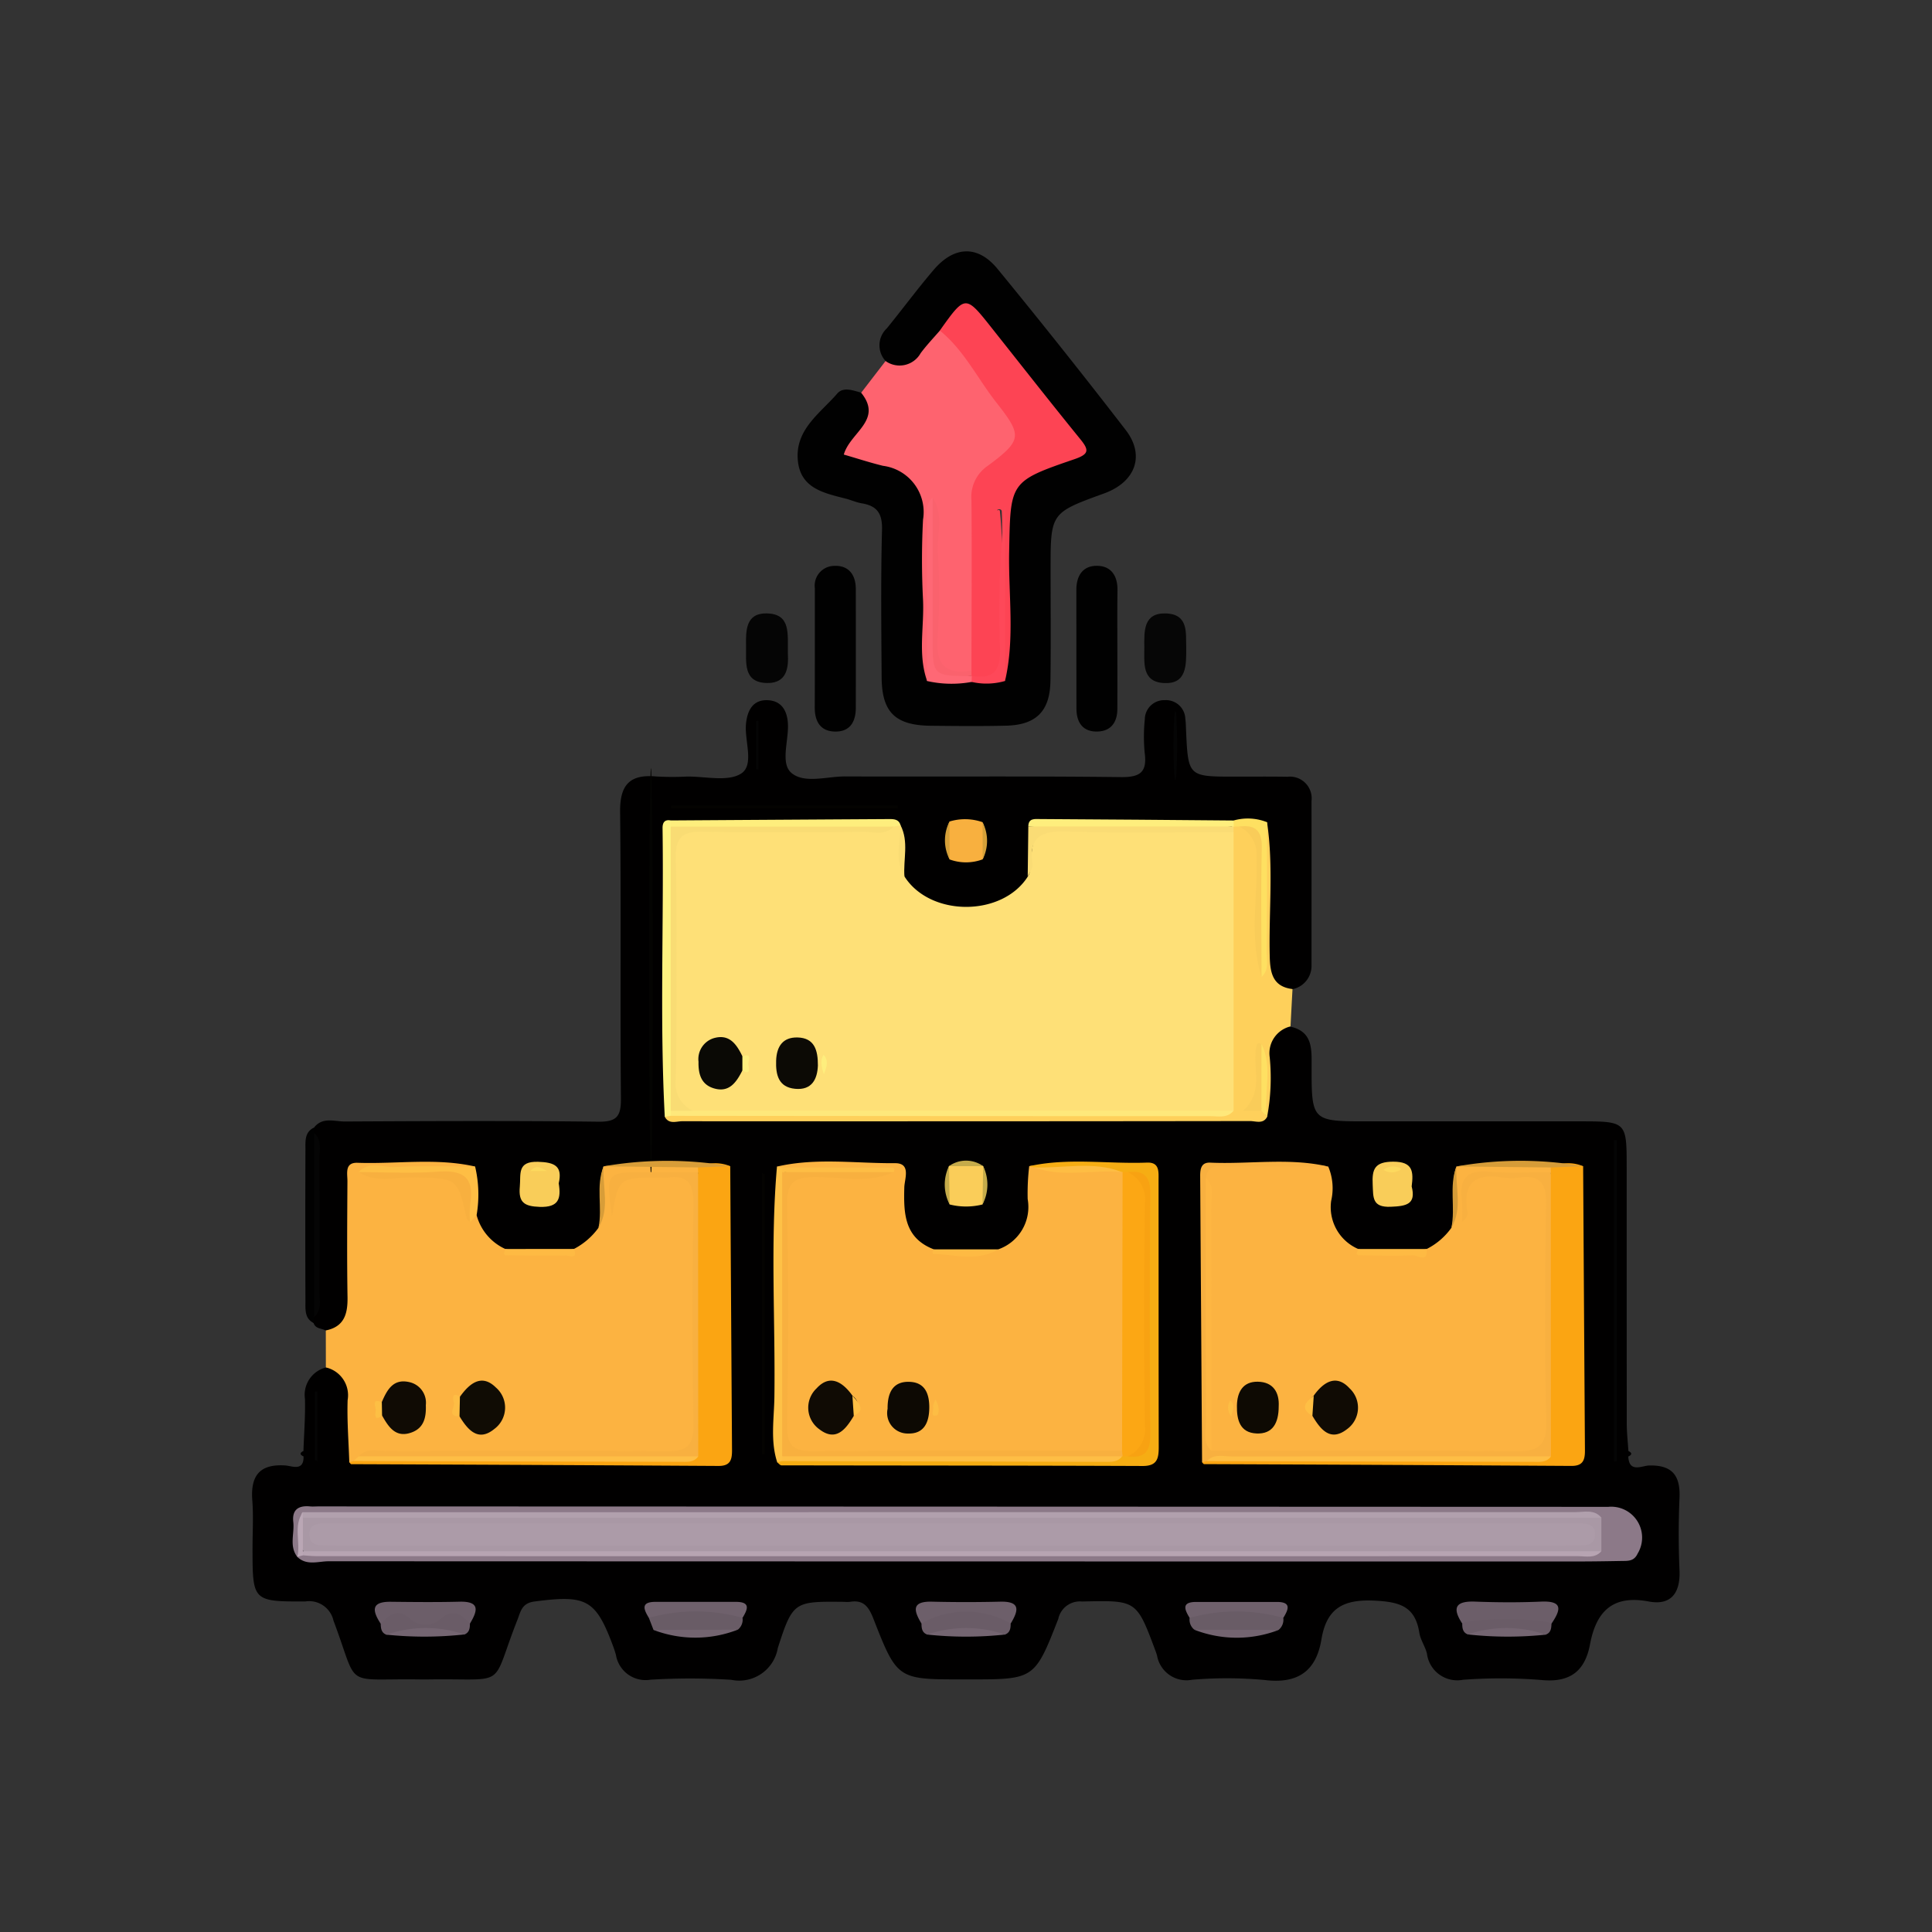 <svg xmlns="http://www.w3.org/2000/svg" width="141" height="141" viewBox="0 0 141 141">
  <rect x="0" y="0" width="141" height="141" fill="#333333" stroke="none"/>
  <g id="Grupo_844225" data-name="Grupo 844225" transform="translate(-240.085 -1286.827)">
    <rect id="Rectángulo_38178" data-name="Rectángulo 38178" width="141" height="141" transform="translate(240.085 1286.827)" fill="none"/>
    <g id="Grupo_844229" data-name="Grupo 844229" transform="translate(-315.47 1722.084)">
      <path id="Trazado_580325" data-name="Trazado 580325" d="M578.474-305.261c.62-.8,1.5-.438,2.259-.443,6.159-.033,12.319-.061,18.478.014,1.36.017,1.672-.392,1.66-1.7-.064-6.972.018-13.945-.06-20.917-.022-1.957.7-2.755,2.626-2.579a20.73,20.73,0,0,0,2.232.008c1.351-.022,2.994.4,3.969-.215.991-.63.239-2.381.361-3.633.1-1.019.532-1.77,1.581-1.726,1.022.043,1.454.781,1.482,1.821.031,1.2-.552,2.811.255,3.489.953.8,2.587.248,3.923.254,6.7.027,13.4-.033,20.1.049,1.433.018,1.946-.355,1.755-1.783a12.36,12.36,0,0,1,.01-2.433,1.412,1.412,0,0,1,1.456-1.4,1.412,1.412,0,0,1,1.5,1.35c.037.267.04.539.052.809.154,3.422.154,3.422,3.545,3.423,1.286,0,2.573-.012,3.858.009a1.586,1.586,0,0,1,1.755,1.77c.006,3.994,0,7.988,0,11.982a1.736,1.736,0,0,1-1.4,1.754c-1.761.469-1.935-.778-1.988-1.957-.109-2.422-.017-4.849-.047-7.274a3.457,3.457,0,0,0-.322-2.149c-.688-.517-1.487-.257-2.239-.319-3.9,0-7.8-.007-11.7.007a3.367,3.367,0,0,0-2.143.327c-.659,1.01-.151,2.191-.472,3.25a3.377,3.377,0,0,1-3.475,2.512,15.591,15.591,0,0,1-3.814-.125,3.125,3.125,0,0,1-2.452-2.146c-.4-1.108.09-2.341-.473-3.43a1.54,1.54,0,0,0-.548-.32c-5.079-.127-10.152-.134-15.215.018a.926.926,0,0,0-.356.886c.065,6.21.037,12.421.015,18.631a1.323,1.323,0,0,0,.285.94,2.851,2.851,0,0,0,1.583.251q19.853,0,39.707,0a3.715,3.715,0,0,0,.8-.087,1.6,1.6,0,0,0,.555-.374c.56-1.286.148-2.644.3-3.958.13-1.121.306-2.188,1.857-1.954,1.611.363,1.553,1.594,1.55,2.861-.01,4.053.008,4.053,4.111,4.053h15.441c3.429,0,3.44.01,3.441,3.349q0,9.347.006,18.694c0,.672.078,1.344.12,2.016q.417.206-.008.4c.053,1.221,1.008.67,1.515.657,1.7-.045,2.293.743,2.223,2.363-.076,1.759-.077,3.527,0,5.286.072,1.641-.608,2.584-2.244,2.276-2.645-.5-3.837.731-4.288,3.127-.372,1.982-1.483,2.814-3.58,2.6a36.947,36.947,0,0,0-5.688-.014,2.228,2.228,0,0,1-2.632-1.908c-.125-.521-.473-1-.556-1.52-.3-1.909-1.4-2.254-3.239-2.346-2.309-.116-3.527.547-3.906,2.828-.388,2.333-1.739,3.26-4.154,2.962a30.059,30.059,0,0,0-5.281-.018,2.181,2.181,0,0,1-2.558-1.745c-.035-.131-.079-.259-.127-.386-1.383-3.71-1.382-3.667-5.366-3.579a1.609,1.609,0,0,0-1.719,1.27c-1.728,4.428-1.76,4.415-6.542,4.415h-.407c-4.774,0-4.805.013-6.539-4.418-.348-.889-.722-1.41-1.723-1.242a2.329,2.329,0,0,1-.406,0c-3.641-.033-3.748-.068-4.853,3.373a2.857,2.857,0,0,1-3.4,2.316,47.045,47.045,0,0,0-5.893-.007,2.193,2.193,0,0,1-2.518-1.8c-.055-.2-.114-.391-.184-.581-1.29-3.49-1.95-3.824-5.758-3.327-.944.123-1.012.736-1.249,1.336-2.007,5.09-.6,4.271-6.4,4.351q-.407.005-.813,0c-5.6-.077-4.318.737-6.212-4.291a1.821,1.821,0,0,0-2.051-1.4c-3.857.019-3.857-.032-3.857-3.908,0-1.152.072-2.311-.016-3.456-.139-1.8.523-2.692,2.428-2.558.459.032,1.339.451,1.311-.663q-.427-.189-.008-.395c.043-1.268.144-2.536.111-3.8a2.063,2.063,0,0,1,1.514-2.292c1.718-.221,1.97.976,2.15,2.232.2,1.377-.248,2.81.375,4.144a2.983,2.983,0,0,0,1.964.341q10.866.015,21.731,0c2.557-.005,2.771-.2,2.744-2.805-.061-5.887.2-11.777-.148-17.652-.275-.684-.844-.78-1.488-.763-2.081.055-4.166-.118-6.241.1a1.723,1.723,0,0,0-.449.359c-.479,1.271.009,2.632-.37,3.913a3.32,3.32,0,0,1-2.219,1.973,16.885,16.885,0,0,1-4.855.014,3.849,3.849,0,0,1-2.648-2.921c-.367-1.014.131-2.17-.525-3.134-2.195-.613-4.424-.206-6.633-.258-1.008-.024-1.148.706-1.164,1.529-.05,2.567.081,5.136-.072,7.7-.079,1.318-.356,2.61-2.156,2.527-.3-.169-.732-.114-.876-.534a.829.829,0,0,1-.1-.685c-.085-4.3-.107-8.6.009-12.9A.949.949,0,0,1,578.474-305.261Z" transform="translate(0 -47.704)" fill="#010000"/>
      <path id="Trazado_580326" data-name="Trazado 580326" d="M587.155-241.379c1.335-.272,1.6-1.19,1.585-2.406-.047-2.831-.023-5.663-.007-8.494,0-.56-.214-1.371.742-1.336,2.858.1,5.736-.374,8.576.273-2.2.932-4.523.105-6.737.451,1.286-.1,2.546-.038,3.8-.038,2.493,0,2.493.011,2.58,2.582.039.277.146.5.463.539a3.79,3.79,0,0,0,2.1,2.484,10.326,10.326,0,0,0,5,0,5.118,5.118,0,0,0,1.793-1.54c.521-1.464-.129-3.027.375-4.492l0,0a39.1,39.1,0,0,1,6.834-.121.432.432,0,0,1,.019.652c-1.48.2-2.969.032-4.453.089a6.673,6.673,0,0,0-1.213.053c-.516.115-.534.532-.561.941.093-.018.008-.064.013-.1a.907.907,0,0,1,.3-.716,18.634,18.634,0,0,1,5.6.041,1.838,1.838,0,0,1,.538,1.479c.055,5.617.037,11.233.012,16.85-.008,1.875-1.2,2.173-2.719,2.172q-9.439-.005-18.879,0c-.812,0-1.624-.011-2.433.027a4.879,4.879,0,0,0-.979.208,1.062,1.062,0,0,1-.635.023c-.048-1.514-.172-3.03-.121-4.54a2.08,2.08,0,0,0-1.589-2.382Q587.158-240.029,587.155-241.379Z" transform="translate(-7.822 -96.78)" fill="#fcb341"/>
      <path id="Trazado_580327" data-name="Trazado 580327" d="M678.163-408.912a1.691,1.691,0,0,1,.09-2.379c1.155-1.416,2.239-2.892,3.427-4.279,1.495-1.745,3.221-1.812,4.655-.063q4.765,5.81,9.356,11.761c1.433,1.862.7,3.8-1.574,4.624-3.911,1.422-3.91,1.422-3.911,5.558,0,2.709.029,5.419-.011,8.128-.033,2.208-1.039,3.214-3.239,3.266-1.828.043-3.657.024-5.486.006-2.593-.026-3.577-.978-3.594-3.529-.024-3.59-.067-7.181.027-10.768.031-1.188-.351-1.747-1.467-1.934-.4-.066-.774-.24-1.166-.341-1.591-.412-3.322-.738-3.511-2.8-.207-2.253,1.634-3.433,2.882-4.878.428-.5,1.147-.227,1.739-.059,1.474.642,1.095,1.7.5,2.668-.71,1.156-.319,1.608.841,2.032,3.189,1.163,3.608,1.831,3.62,5.21.009,2.766-.015,5.532.013,8.3.007.718-.215,1.5.375,2.118a7.587,7.587,0,0,0,2.621.2,6.79,6.79,0,0,0,1.986-.133c.661-.6.4-1.393.405-2.1.033-2.834,0-5.668.016-8.5.015-3.246.538-3.981,3.547-5.061,1.676-.6,1.734-.774.643-2.2q-2.649-3.453-5.385-6.838c-1.469-1.821-1.509-1.822-3.09.051a11.6,11.6,0,0,1-1.715,1.969C679.923-408.161,679.018-407.871,678.163-408.912Z" transform="translate(-57.978)" fill="#010101"/>
      <path id="Trazado_580328" data-name="Trazado 580328" d="M683.069-400.5a1.761,1.761,0,0,0,2.56-.574c.428-.576.928-1.1,1.4-1.646.975-.094,1.446.624,1.951,1.246,1.154,1.422,2.122,2.983,3.23,4.44,1.042,1.37.994,2.718-.358,3.749-1.658,1.264-2.006,2.876-1.934,4.823.1,2.776.049,5.559.013,8.338-.011.861.111,1.792-.694,2.441-2.544.313-2.749.184-2.714-2.26a81.8,81.8,0,0,1,.157-9c-.39,3.227-.059,6.458-.177,9.681-.026.721.195,1.5-.4,2.116-.691-1.942-.206-3.948-.3-5.922a56.8,56.8,0,0,1,0-5.857,3.4,3.4,0,0,0-2.92-3.928c-.96-.234-1.9-.543-2.862-.821.462-1.627,2.88-2.512,1.267-4.512Q682.179-399.346,683.069-400.5Z" transform="translate(-62.884 -8.408)" fill="#fe636f"/>
      <path id="Trazado_580329" data-name="Trazado 580329" d="M691.9-293.088c-.293.579-.834.329-1.259.33q-20.723.028-41.446.013c-.427,0-.965.245-1.266-.324a2.1,2.1,0,0,1,.648-.443,10.378,10.378,0,0,1,2.828-.165q17.166-.012,34.332-.013c.923,0,1.923.237,2.666-.6a5.086,5.086,0,0,0,.372-2.775c.074-5.406-.12-10.812.1-16.217a2.742,2.742,0,0,1,.228-.7c.072-.095.148-.19.219-.283a.682.682,0,0,1,.644-.072c1.193.095,1.517.823,1.518,1.923,0,2.275-.1,4.551.054,6.8-.144-2.5-.027-4.984-.059-7.464a1.752,1.752,0,0,1,.4-1.5c.49,3.279.115,6.577.2,9.865.033,1.207.261,2.151,1.66,2.321q-.075,1.363-.145,2.725a2.012,2.012,0,0,0-1.52,2.245,15.442,15.442,0,0,1-.183,4.334c-.7-1.187-.346-2.484-.39-3.712a22.9,22.9,0,0,0-.018,3.138C691.657-293.484,691.732-293.254,691.9-293.088Z" transform="translate(-43.855 -60.682)" fill="#fed05b"/>
      <path id="Trazado_580330" data-name="Trazado 580330" d="M674.824-354.455q0-2.221,0-4.443a1.445,1.445,0,0,1,1.421-1.633c1.044-.04,1.567.642,1.568,1.684q.007,4.343,0,8.685c0,1.02-.433,1.745-1.518,1.725s-1.482-.764-1.479-1.776C674.826-351.628,674.822-353.041,674.824-354.455Z" transform="translate(-59.801 -33.429)" fill="#010101"/>
      <path id="Trazado_580331" data-name="Trazado 580331" d="M724.7-354.518c0,1.481.008,2.962,0,4.443-.008.934-.449,1.589-1.415,1.63-1.085.046-1.568-.633-1.572-1.664-.009-2.895,0-5.789-.006-8.684,0-1.041.483-1.761,1.516-1.748s1.5.745,1.486,1.781C724.686-357.345,724.7-355.931,724.7-354.518Z" transform="translate(-87.598 -33.424)" fill="#010101"/>
      <path id="Trazado_580332" data-name="Trazado 580332" d="M736.955-349.541c.006,1.34.036,2.7-1.612,2.621s-1.438-1.473-1.448-2.623c-.01-1.187-.064-2.525,1.6-2.458S736.911-350.514,736.955-349.541Z" transform="translate(-94.827 -38.486)" fill="#060606"/>
      <path id="Trazado_580333" data-name="Trazado 580333" d="M665.542-349.039c.046.9-.023,2.134-1.5,2.117-1.8-.021-1.531-1.529-1.553-2.72-.02-1.115-.016-2.387,1.5-2.361C665.8-351.972,665.51-350.481,665.542-349.039Z" transform="translate(-52.486 -38.487)" fill="#050505"/>
      <path id="Trazado_580334" data-name="Trazado 580334" d="M584.115-245.99l-.017.442c-.679-.341-.609-.991-.611-1.578q-.021-5.564,0-11.128c0-.585-.063-1.238.627-1.566q0,.2.007.4A95.032,95.032,0,0,1,584.115-245.99Z" transform="translate(-5.641 -93.145)" fill="#010101"/>
      <path id="Trazado_580335" data-name="Trazado 580335" d="M690.035-313.6v20.34a1.877,1.877,0,0,1-1.177.195c-12.714-.013-25.428.033-38.141-.021-1.316-.146-1.788-.866-1.777-2.193.046-5.556.057-11.113,0-16.669-.018-1.644.686-2.084,2.2-2.079,4.606.014,9.213.11,13.818-.048a1.188,1.188,0,0,1,.777-.019l0-.014c.315,1.236-.164,2.533.288,3.758,1.878,2.949,7.123,2.948,8.995,0a1.224,1.224,0,0,0,.157-.37c.262-3.285.26-3.285,3.651-3.286,3.029,0,6.057-.008,9.085.006A3.038,3.038,0,0,1,690.035-313.6Z" transform="translate(-44.453 -60.933)" fill="#fee077"/>
      <path id="Trazado_580336" data-name="Trazado 580336" d="M760.789-247.154a4.923,4.923,0,0,0,1.8-1.544c.5-1.463-.146-3.02.371-4.481v0a35.585,35.585,0,0,1,6.851-.114.432.432,0,0,1-.052.659,30.561,30.561,0,0,1-4.457.041c-1.369-.06-2.068.309-1.751,1.463-.142-.88.159-1.508,1.606-1.454,5.206.192,4.883-.973,4.9,4.862.01,4.4.037,8.8-.015,13.194-.026,2.189-.464,2.649-2.63,2.664-6.833.046-13.666.028-20.5.008a2.807,2.807,0,0,1-1.929-.469,4.564,4.564,0,0,1-.308-2.557c-.112-5.84.188-11.685-.161-17.523-.1-.708.255-.987.914-.961,2.725.108,5.461-.244,8.179.2a4.071,4.071,0,0,1,.21,2.5,3.321,3.321,0,0,0,1.978,3.513A8.756,8.756,0,0,0,760.789-247.154Z" transform="translate(-101.112 -96.95)" fill="#fcb341"/>
      <path id="Trazado_580337" data-name="Trazado 580337" d="M668.034-253.363c2.854-.663,5.748-.228,8.62-.249,1.189-.009.693,1.147.676,1.762-.052,1.91-.005,3.7,2.161,4.528a8.493,8.493,0,0,0,4.69,0,3.274,3.274,0,0,0,2.152-3.67,16.831,16.831,0,0,1,.112-2.4,1.794,1.794,0,0,1,.669,0c2.039.174,4.1-.268,6.131.278a1.616,1.616,0,0,1,.416.622c.515,3.437.151,6.893.231,10.339.056,2.368.03,4.74,0,7.109a3.9,3.9,0,0,1-.567,2.526,3.5,3.5,0,0,1-2.334.468q-9.833.021-19.666,0c-2.679-.009-2.9-.249-2.907-2.88q-.013-7.806,0-15.613c.008-2.251.166-2.39,2.439-2.415,1.148-.012,2.3-.019,3.422,0-1.936-.057-3.85.066-5.764-.067A1.441,1.441,0,0,1,668.034-253.363Z" transform="translate(-55.777 -96.754)" fill="#fcb341"/>
      <path id="Trazado_580338" data-name="Trazado 580338" d="M581.543-188.242c-.6-.791-.189-1.7-.287-2.546-.1-.9.388-1.211,1.224-1.131.2.02.407,0,.61,0q47.066.014,94.132.032a2.254,2.254,0,0,1,2.14,3.423c-.268.574-.727.517-1.187.526-1.152.022-2.3.038-3.456.038q-45.439,0-90.879-.016c-.762,0-1.616.345-2.3-.329a2.711,2.711,0,0,1,.68-.425,13.06,13.06,0,0,1,3.233-.159q43.55-.01,87.1-.011a10.985,10.985,0,0,0,3.02-.158c.744-.6.768-1.189-.016-1.78a5.944,5.944,0,0,0-1.824-.141q-44.8,0-89.6,0a8.971,8.971,0,0,0-1.209.057C581.567-190.469,582.471-188.866,581.543-188.242Z" transform="translate(-4.297 -133.398)" fill="#8c7988"/>
      <path id="Trazado_580339" data-name="Trazado 580339" d="M769.711-252.779a2.328,2.328,0,0,0-.016-.34,2.828,2.828,0,0,1,2.371-.09q.062,10.363.131,20.726c.006.713-.136,1.153-.988,1.148q-13.4-.08-26.806-.131c-.049,0-.1-.088-.147-.135a1.2,1.2,0,0,1,.657-.38c7.4-.119,14.794-.01,22.191-.064.774-.006,1.632.266,2.292-.425.331-6.04.052-12.084.155-18.125A5.025,5.025,0,0,1,769.711-252.779Z" transform="translate(-100.971 -96.937)" fill="#fba512"/>
      <path id="Trazado_580340" data-name="Trazado 580340" d="M616.822-252.778a2.27,2.27,0,0,0-.017-.341,2.824,2.824,0,0,1,2.363-.09q.061,10.363.13,20.726c.005.713-.132,1.154-.986,1.15q-13.4-.079-26.8-.129c-.048,0-.095-.091-.142-.139q.155-.05.312-.089a5.592,5.592,0,0,1,2.59-.34c6.632,0,13.265.009,19.9-.013.782,0,1.639.254,2.324-.395.372-3.352.07-6.715.169-10.07C616.758-245.931,616.452-249.36,616.822-252.778Z" transform="translate(-10.319 -96.937)" fill="#fba512"/>
      <path id="Trazado_580341" data-name="Trazado 580341" d="M744.392-231.842c-.113.026-.226.053-.338.082q-.067-10.453-.137-20.907c0-.521.085-.991.731-.962,2.87.13,5.761-.379,8.613.285-2.4,0-4.8-.015-7.194.015-.669.009-1.554-.31-1.741.8.431,3.686.067,7.387.2,11.078.1,2.949-.25,5.908.2,8.848,7.374,0,14.749-.049,22.121.037,1.711.02,2.376-.337,2.329-2.215-.131-5.274-.1-10.554-.014-15.83.024-1.522-.448-2.141-1.962-1.932a4.093,4.093,0,0,1-1.215,0c-2.037-.339-2.927.438-2.562,2.529a.72.72,0,0,1-.394.688,12.185,12.185,0,0,0-.01-1.575c-.209-1.582.386-2.213,2.027-2.067,1.476.132,2.974.027,4.462.027q0,10.376.007,20.752a4.484,4.484,0,0,1-2.2.184c-6.975.016-13.949.005-20.923.016A4.927,4.927,0,0,0,744.392-231.842Z" transform="translate(-100.771 -96.777)" fill="#f8b040"/>
      <path id="Trazado_580342" data-name="Trazado 580342" d="M686.8-253.3q-.166-.032-.328-.077c2.852-.631,5.738-.152,8.606-.262.926-.035.836.691.837,1.289.005,6.487,0,12.973.013,19.46,0,.852-.11,1.4-1.185,1.393-8.783-.035-17.565-.029-26.348-.046-.105,0-.21-.147-.314-.225a1.405,1.405,0,0,1,.644-.4c8.008-.1,16.018.047,24.024-.077l.35-.1a6.593,6.593,0,0,0,.631-.321c.935-.492.988-1.353.986-2.269q-.012-7.626,0-15.252a2.383,2.383,0,0,0-.916-2.327,6.525,6.525,0,0,1-.513-.445l-.039.009C691.126-253.494,688.936-252.861,686.8-253.3Z" transform="translate(-55.807 -96.77)" fill="#f6ad13"/>
      <path id="Trazado_580343" data-name="Trazado 580343" d="M818.3-257.569v23.451h-.2v-23.459Z" transform="translate(-144.753 -94.474)" fill="#050505"/>
      <path id="Trazado_580344" data-name="Trazado 580344" d="M790.3-173.247c-.774-1.181-.454-1.654.949-1.6,1.6.06,3.2.069,4.8,0,1.68-.075,1.411.654.76,1.617A21.214,21.214,0,0,1,790.3-173.247Z" transform="translate(-128.03 -143.522)" fill="#6c5e69"/>
      <path id="Trazado_580345" data-name="Trazado 580345" d="M668-231.338c-.12.029-.24.061-.359.1-.515-1.576-.228-3.2-.207-4.792.073-5.6-.3-11.2.187-16.791.126.018.251.039.376.061a1.048,1.048,0,0,1,.244.71q-.1,10,0,20A1.055,1.055,0,0,1,668-231.338Z" transform="translate(-55.362 -97.293)" fill="#fec146"/>
      <path id="Trazado_580346" data-name="Trazado 580346" d="M648.074-293.353l-.424.07c-.372-7.018-.064-14.041-.162-21.06-.005-.386.132-.655.593-.569a1.328,1.328,0,0,1,.259.718c-.114,6.709-.079,13.418-.016,20.127A1.1,1.1,0,0,1,648.074-293.353Z" transform="translate(-43.579 -60.47)" fill="#fef280"/>
      <path id="Trazado_580347" data-name="Trazado 580347" d="M596.369-173.219c-.606-.929-.738-1.62.742-1.6,1.671.019,3.345.036,5.015-.006,1.536-.038,1.305.686.756,1.6A21.176,21.176,0,0,1,596.369-173.219Z" transform="translate(-13.031 -143.538)" fill="#6c5e69"/>
      <ellipse id="Elipse_7264" data-name="Elipse 7264" cx="0.135" cy="14.861" rx="0.135" ry="14.861" transform="translate(602.93 -379.204)" fill="#040402"/>
      <path id="Trazado_580348" data-name="Trazado 580348" d="M665.539-251.589v20.448l-.2,0v-20.533Z" transform="translate(-54.178 -97.976)" fill="#040301"/>
      <path id="Trazado_580349" data-name="Trazado 580349" d="M624.753-252.116c.183,1.112.006,1.766-1.389,1.718-1.13-.039-1.557-.324-1.45-1.476.085-.918-.216-1.862,1.337-1.815C624.47-253.651,625.044-253.369,624.753-252.116Z" transform="translate(-28.422 -96.779)" fill="#f9cd59"/>
      <path id="Trazado_580350" data-name="Trazado 580350" d="M777.675-251.9c.338,1.318-.4,1.44-1.534,1.486-1.364.055-1.266-.688-1.312-1.618-.056-1.132.145-1.667,1.491-1.674C777.776-253.711,777.812-252.977,777.675-251.9Z" transform="translate(-119.094 -96.771)" fill="#f9cd59"/>
      <path id="Trazado_580351" data-name="Trazado 580351" d="M651.909-173.234a.938.938,0,0,1-.34.862,26.157,26.157,0,0,1-6.157.021l-.34-.88c.107-.254.26-.59.5-.593C647.7-173.849,649.928-174.8,651.909-173.234Z" transform="translate(-42.162 -143.951)" fill="#695c66"/>
      <path id="Trazado_580352" data-name="Trazado 580352" d="M748.854-173.231a.969.969,0,0,1-.341.876,25.912,25.912,0,0,1-6.156-.017.942.942,0,0,1-.34-.864c.1-.256.257-.591.5-.593C744.648-173.843,746.875-174.8,748.854-173.231Z" transform="translate(-99.641 -143.951)" fill="#695c66"/>
      <path id="Trazado_580353" data-name="Trazado 580353" d="M694.365-171.928c-.379-.142-.411-.463-.415-.8.153-.436.219-1,.763-1.081a17.509,17.509,0,0,1,4.983,0c.544.078.611.646.763,1.082,0,.336-.036.657-.415.8A16.868,16.868,0,0,0,694.365-171.928Z" transform="translate(-71.144 -144.037)" fill="#6a5c67"/>
      <path id="Trazado_580354" data-name="Trazado 580354" d="M728.016-313.746c-4.048,0-8.1.095-12.142-.043-1.873-.064-2.825.357-2.524,2.4.04.274-.23.595-.357.894l.045-3.66a114.914,114.914,0,0,1,14.981,0Z" transform="translate(-82.435 -60.783)" fill="#fadc75"/>
      <path id="Trazado_580355" data-name="Trazado 580355" d="M698.615-314.939a3.886,3.886,0,0,1,2.412.048,3.735,3.735,0,0,1,.008,2.713,3.465,3.465,0,0,1-2.413.007A3.974,3.974,0,0,1,698.615-314.939Z" transform="translate(-73.764 -60.363)" fill="#f8b03f"/>
      <path id="Trazado_580356" data-name="Trazado 580356" d="M665.6-317.346H649.063v-.2h16.542Z" transform="translate(-44.529 -58.915)" fill="#040301"/>
      <path id="Trazado_580357" data-name="Trazado 580357" d="M701.026-250.4a4.906,4.906,0,0,1-2.394,0,4.362,4.362,0,0,1-.051-2.8l0,0a3.968,3.968,0,0,1,2.5,0l0,0A4.363,4.363,0,0,1,701.026-250.4Z" transform="translate(-73.768 -96.953)" fill="#facd59"/>
      <path id="Trazado_580358" data-name="Trazado 580358" d="M699.856-173.222a6.5,6.5,0,0,0-6.509,0c-.541-.9-.782-1.634.753-1.6q2.5.06,5,0C700.638-174.856,700.4-174.128,699.856-173.222Z" transform="translate(-70.54 -143.543)" fill="#6d5f6a"/>
      <path id="Trazado_580359" data-name="Trazado 580359" d="M648.989-314.59v-.447q8-.052,15.994-.1c.348,0,.674.047.78.46l-.508.089c-4.758.44-9.527.086-14.29.184A3.5,3.5,0,0,1,648.989-314.59Z" transform="translate(-44.484 -60.344)" fill="#feee7d"/>
      <path id="Trazado_580360" data-name="Trazado 580360" d="M748.406-173.618a12.7,12.7,0,0,0-6.838,0c-.365-.6-.62-1.163.479-1.163q2.941,0,5.883,0C749.029-174.782,748.771-174.221,748.406-173.618Z" transform="translate(-99.192 -143.564)" fill="#6f616c"/>
      <path id="Trazado_580361" data-name="Trazado 580361" d="M651.451-173.621a12.7,12.7,0,0,0-6.838,0c-.366-.6-.622-1.165.477-1.166q2.941,0,5.883,0C652.075-174.784,651.811-174.222,651.451-173.621Z" transform="translate(-41.704 -143.564)" fill="#6f616c"/>
      <path id="Trazado_580362" data-name="Trazado 580362" d="M728.084-314.6l-14.981,0c0-.621.48-.546.854-.543q7.065.042,14.13.106.2.145.136.294t-.131.15Z" transform="translate(-82.5 -60.339)" fill="#feee7d"/>
      <path id="Trazado_580363" data-name="Trazado 580363" d="M596.993-172c.633-.639,1.221-1.187,2.164-.352a1.626,1.626,0,0,0,2.189.014c.935-.815,1.529-.353,2.16.326,0,.335-.037.651-.408.8a16.829,16.829,0,0,0-5.68.016C597.031-171.341,597.006-171.669,596.993-172Z" transform="translate(-13.655 -144.753)" fill="#6a5c67"/>
      <path id="Trazado_580364" data-name="Trazado 580364" d="M790.9-171.372c.558-.436,5.952-.425,6.513.013-.013.335-.04.663-.426.8a16.871,16.871,0,0,0-5.68-.017C790.937-170.721,790.9-171.038,790.9-171.372Z" transform="translate(-128.629 -145.397)" fill="#6a5c67"/>
      <path id="Trazado_580365" data-name="Trazado 580365" d="M585.045-245.412q0-6.717.006-13.433c.593.534.386,1.246.39,1.892q.027,4.826,0,9.653C585.437-246.654,585.647-245.941,585.045-245.412Z" transform="translate(-6.571 -93.723)" fill="#050505"/>
      <path id="Trazado_580366" data-name="Trazado 580366" d="M749.918-314.636l-.006-.444a3.784,3.784,0,0,1,2.437.125c-.006,3.136,0,6.273-.027,9.41-.005.643.21,1.351-.375,1.888a61.351,61.351,0,0,1-.162-9.1c0-1.176-.349-1.741-1.466-1.881h-.4Z" transform="translate(-104.325 -60.297)" fill="#fee061"/>
      <path id="Trazado_580367" data-name="Trazado 580367" d="M601.649-249.416l-.48.534c-.567-1.044.425-2.587-.543-3.23-1.025-.682-2.5-.142-3.774-.236s-2.563.224-3.817-.194c.779-.84,1.775-.325,2.656-.369,1.945-.1,3.9-.036,5.846-.039A8.884,8.884,0,0,1,601.649-249.416Z" transform="translate(-11.308 -97.172)" fill="#febe44"/>
      <path id="Trazado_580368" data-name="Trazado 580368" d="M799.1-253.471l-2.37.089-6.877-.072A26.605,26.605,0,0,1,799.1-253.471Z" transform="translate(-128.01 -96.673)" fill="#d69c38"/>
      <path id="Trazado_580369" data-name="Trazado 580369" d="M646.2-253.467l-2.363.089-6.883-.08A27.192,27.192,0,0,1,646.2-253.467Z" transform="translate(-37.348 -96.679)" fill="#d89d38"/>
      <path id="Trazado_580370" data-name="Trazado 580370" d="M645.906-169.786l6.157-.021A8.548,8.548,0,0,1,645.906-169.786Z" transform="translate(-42.657 -146.516)" fill="#736470"/>
      <path id="Trazado_580371" data-name="Trazado 580371" d="M742.859-169.8l6.156.017A8.524,8.524,0,0,1,742.859-169.8Z" transform="translate(-100.143 -146.517)" fill="#736470"/>
      <path id="Trazado_580372" data-name="Trazado 580372" d="M585.179-207.523v-4.991l.2-.007v5.08Z" transform="translate(-6.65 -121.19)" fill="#050505"/>
      <path id="Trazado_580373" data-name="Trazado 580373" d="M624.2-238.063c.319.781-.344.477-.591.48-1.465.019-2.931,0-4.4-.021-.041,0-.12-.083-.114-.116a2.3,2.3,0,0,1,.1-.339Z" transform="translate(-26.761 -106.045)" fill="#feba43"/>
      <path id="Trazado_580374" data-name="Trazado 580374" d="M777.082-238.061c.1,1.058-.7.441-1,.457-1.329.068-2.664.013-4,0-.039,0-.116-.086-.109-.119a2.3,2.3,0,0,1,.112-.338Z" transform="translate(-117.406 -106.043)" fill="#feba43"/>
      <path id="Trazado_580375" data-name="Trazado 580375" d="M791.9-169.629a8.74,8.74,0,0,1,5.68.017A26.546,26.546,0,0,1,791.9-169.629Z" transform="translate(-129.222 -146.345)" fill="#746571"/>
      <path id="Trazado_580376" data-name="Trazado 580376" d="M700.722-237.984c-1.528.908-3.158.377-4.753.331a.246.246,0,0,1-.037-.163.593.593,0,0,1,.1-.168Z" transform="translate(-72.317 -106.092)" fill="#feba43"/>
      <path id="Trazado_580377" data-name="Trazado 580377" d="M598.036-169.612a8.732,8.732,0,0,1,5.68-.016A26.625,26.625,0,0,1,598.036-169.612Z" transform="translate(-14.273 -146.345)" fill="#746571"/>
      <path id="Trazado_580378" data-name="Trazado 580378" d="M694.969-169.62a8.737,8.737,0,0,1,5.679,0A26.487,26.487,0,0,1,694.969-169.62Z" transform="translate(-71.748 -146.345)" fill="#746571"/>
      <ellipse id="Elipse_7265" data-name="Elipse 7265" cx="0.134" cy="2.501" rx="0.134" ry="2.501" transform="translate(641.196 -383.355)" fill="#050505"/>
      <path id="Trazado_580379" data-name="Trazado 580379" d="M664.473-332.73v3.532l-.167.007v-3.533Z" transform="translate(-53.567 -49.914)" fill="#050505"/>
      <path id="Trazado_580380" data-name="Trazado 580380" d="M789.319-252.856c-.1,1.5.473,3.047-.371,4.481C789.263-249.853,788.761-251.4,789.319-252.856Z" transform="translate(-127.471 -97.274)" fill="#d69c38"/>
      <path id="Trazado_580381" data-name="Trazado 580381" d="M636.412-252.883c-.1,1.5.482,3.056-.375,4.492C636.348-249.873,635.821-251.424,636.412-252.883Z" transform="translate(-36.805 -97.258)" fill="#d89d38"/>
      <path id="Trazado_580382" data-name="Trazado 580382" d="M690.277-310.284c-.738-1.2-.291-2.5-.288-3.758C690.616-312.83,690.179-311.536,690.277-310.284Z" transform="translate(-68.714 -60.995)" fill="#f9dc74"/>
      <path id="Trazado_580383" data-name="Trazado 580383" d="M704.905-311.862q0-1.357-.008-2.713A2.989,2.989,0,0,1,704.905-311.862Z" transform="translate(-77.634 -60.679)" fill="#d5a039"/>
      <path id="Trazado_580384" data-name="Trazado 580384" d="M704.886-250.108q.025-1.4.05-2.8A3.11,3.11,0,0,1,704.886-250.108Z" transform="translate(-77.628 -97.243)" fill="#c5ab4a"/>
      <path id="Trazado_580385" data-name="Trazado 580385" d="M698.432-252.908q.025,1.4.051,2.8A3.109,3.109,0,0,1,698.432-252.908Z" transform="translate(-73.619 -97.243)" fill="#c5ab4a"/>
      <path id="Trazado_580386" data-name="Trazado 580386" d="M698.489-314.694l.007,2.768A3.023,3.023,0,0,1,698.489-314.694Z" transform="translate(-73.638 -60.608)" fill="#d5a039"/>
      <path id="Trazado_580387" data-name="Trazado 580387" d="M701.374-253.49h-2.5A2.134,2.134,0,0,1,701.374-253.49Z" transform="translate(-74.064 -96.658)" fill="#c5ab4a"/>
      <path id="Trazado_580388" data-name="Trazado 580388" d="M617.811-251.839l.01,20.752a3.832,3.832,0,0,1-1.983.185q-10.412.02-20.824,0a3.679,3.679,0,0,1-1.98-.191c.6-.656,1.4-.392,2.113-.394,6.779-.019,13.558-.05,20.336.019,1.487.015,2.012-.382,1.987-1.936q-.129-8.032,0-16.067c.021-1.481-.371-2.2-1.929-1.963a2.6,2.6,0,0,1-.406,0c-3.118-.013-3.118-.013-3.605,2.817-.467-3.222-.467-3.222,2.624-3.223Z" transform="translate(-11.308 -97.877)" fill="#f8b040"/>
      <path id="Trazado_580389" data-name="Trazado 580389" d="M592.5-200.877l24.787.007c-.329.457-.822.394-1.288.393q-11.934-.024-23.867-.056Z" transform="translate(-10.772 -128.094)" fill="#febe45"/>
      <path id="Trazado_580390" data-name="Trazado 580390" d="M596.787-212.8c.389-.9.837-1.746,2.048-1.447A1.539,1.539,0,0,1,600-212.58c.03.866-.118,1.649-1.016,1.989-1.172.444-1.7-.381-2.178-1.229C596.4-212.138,596.418-212.464,596.787-212.8Z" transform="translate(-13.367 -120.132)" fill="#100b04"/>
      <path id="Trazado_580391" data-name="Trazado 580391" d="M610.751-213.272c.69-.97,1.582-1.711,2.624-.677a1.938,1.938,0,0,1-.112,3.025c-1.176.967-1.936.072-2.541-.921A1.017,1.017,0,0,1,610.751-213.272Z" transform="translate(-21.63 -120.046)" fill="#100c04"/>
      <path id="Trazado_580392" data-name="Trazado 580392" d="M593.035-251.91c1.933,0,3.874.107,5.8-.033,1.788-.131,2.656.387,2.348,2.294a8.857,8.857,0,0,0-.011,1.4c-.087-.1-.228-.187-.254-.3-.675-2.954-.674-2.9-3.789-2.979C595.764-251.565,594.33-251.083,593.035-251.91Z" transform="translate(-11.308 -97.804)" fill="#f8b03f"/>
      <path id="Trazado_580393" data-name="Trazado 580393" d="M610.371-211.767q-.015.713-.029,1.426c-1,.014-.266-.714-.423-1.063C609.844-211.569,609.784-212.187,610.371-211.767Z" transform="translate(-21.25 -121.551)" fill="#febd44"/>
      <path id="Trazado_580394" data-name="Trazado 580394" d="M596.438-210.718q.009.488.018.977c-.614.49-.5-.156-.464-.357C596.038-210.323,595.6-211.036,596.438-210.718Z" transform="translate(-13.017 -122.211)" fill="#fdbf44"/>
      <path id="Trazado_580395" data-name="Trazado 580395" d="M699.543-380.8c0-4.132.033-8.265,0-12.4a2.743,2.743,0,0,1,1.207-2.548c2.518-1.873,2.5-2.2.595-4.625-1.369-1.746-2.343-3.8-4.113-5.234,1.867-2.621,1.865-2.619,3.8-.174,2.143,2.7,4.271,5.418,6.448,8.094.642.79.672,1.093-.42,1.467-4.756,1.629-4.674,1.669-4.768,6.786-.058,3.133.425,6.289-.3,9.4-.438-3.347-.088-6.709-.194-10.063-.025-.784-.008-1.568-.05-2.351-.1-.264-.506.02-.246-.056a.08.08,0,0,1,.114.077c.386,3.741.056,7.493.17,11.237.032,1.033-.648,1-1.347.99a6.128,6.128,0,0,1-.718-.029A.377.377,0,0,1,699.543-380.8Z" transform="translate(-73.088 -5.526)" fill="#fd4454"/>
      <path id="Trazado_580396" data-name="Trazado 580396" d="M694.9-359.374c0-3.762-.011-7.524.015-11.286,0-.708-.258-1.495.391-2.094.445,3.228.121,6.471.187,9.707.058,2.878.012,2.879,2.65,3.316l.022-.011q.194.15.125.293c-.046.094-.091.142-.136.142A8.084,8.084,0,0,1,694.9-359.374Z" transform="translate(-71.688 -26.182)" fill="#fe6875"/>
      <path id="Trazado_580397" data-name="Trazado 580397" d="M702.943-358.53c0-.145.008-.29.011-.435,1.572.244,2.115-.368,2.059-2a69.959,69.959,0,0,1,.37-10.481V-358.6A4.86,4.86,0,0,1,702.943-358.53Z" transform="translate(-76.476 -26.96)" fill="#fe4859"/>
      <path id="Trazado_580398" data-name="Trazado 580398" d="M698.785-359.732c-2.835-.017-2.836-.017-2.836-2.783q0-5.12,0-10.24c.814,1.237.328,2.615.384,3.923a51.631,51.631,0,0,1-.013,6.269c-.156,1.964.526,2.75,2.466,2.417Q698.784-359.939,698.785-359.732Z" transform="translate(-72.328 -26.182)" fill="#fa626d"/>
      <path id="Trazado_580399" data-name="Trazado 580399" d="M648.968-262.793c.006-.123.009-.246.01-.37a1.576,1.576,0,0,1,1.624,0l39.453,0c-.467.564-1.116.393-1.7.393Q668.66-262.771,648.968-262.793Z" transform="translate(-44.472 -91.029)" fill="#fee87b"/>
      <path id="Trazado_580400" data-name="Trazado 580400" d="M750.913-313.827c1.184-.15,1.674.3,1.647,1.559-.068,3.139-.02,6.28-.019,9.42-.909-2.884-.257-5.843-.364-8.764A2.247,2.247,0,0,0,750.913-313.827Z" transform="translate(-104.919 -61.106)" fill="#f9cc59"/>
      <path id="Trazado_580401" data-name="Trazado 580401" d="M752.951-270.018H751.62c1.638-1.5.565-3.3,1.007-4.836a.19.19,0,0,1,.141-.1.544.544,0,0,1,.188.053A12.155,12.155,0,0,1,752.951-270.018Z" transform="translate(-105.338 -84.173)" fill="#f9cc59"/>
      <path id="Trazado_580402" data-name="Trazado 580402" d="M754.889-269.941l.006-4.88c.858,1.713.131,3.552.42,5.311l0-.01Z" transform="translate(-107.276 -84.25)" fill="#fee062"/>
      <path id="Trazado_580403" data-name="Trazado 580403" d="M650.615-293.047h-1.624q0-10.371,0-20.742h16.266c-.6.655-1.4.388-2.109.392-3.923.025-7.848.066-11.77-.016-1.447-.031-2.042.309-2.016,1.9.09,5.411.075,10.825,0,16.236A2.16,2.16,0,0,0,650.615-293.047Z" transform="translate(-44.486 -61.144)" fill="#f9dc74"/>
      <path id="Trazado_580404" data-name="Trazado 580404" d="M670.933-273.925c-.04,1-.44,1.814-1.659,1.7s-1.426-1.026-1.389-2.06.488-1.712,1.561-1.688C670.687-275.941,670.938-275.041,670.933-273.925Z" transform="translate(-55.687 -83.569)" fill="#0c0a05"/>
      <path id="Trazado_580405" data-name="Trazado 580405" d="M657.173-273.609c-.443.874-.978,1.667-2.13,1.292-.894-.291-1.091-1.054-1.073-1.926a1.6,1.6,0,0,1,1.087-1.713c1.155-.351,1.689.429,2.118,1.316A.624.624,0,0,1,657.173-273.609Z" transform="translate(-47.437 -83.526)" fill="#0a0905"/>
      <path id="Trazado_580406" data-name="Trazado 580406" d="M661.84-271.666l0-1.032c.812-.282.386.4.433.625C662.31-271.9,662.484-271.255,661.84-271.666Z" transform="translate(-52.105 -85.469)" fill="#feef7e"/>
      <path id="Trazado_580407" data-name="Trazado 580407" d="M676.188-271.443c-.205-.641-.264-1.019-.023-1.424C676.532-272.466,676.428-272.061,676.188-271.443Z" transform="translate(-60.505 -85.409)" fill="#feee7d"/>
      <path id="Trazado_580408" data-name="Trazado 580408" d="M763.711-213.359c.712-.993,1.644-1.591,2.614-.53a1.933,1.933,0,0,1-.206,2.994c-1.2.922-1.919,0-2.5-.976C763.28-212.391,763.135-212.9,763.711-213.359Z" transform="translate(-112.276 -120.046)" fill="#100b04"/>
      <path id="Trazado_580409" data-name="Trazado 580409" d="M753.549-212.47c0,1.23-.439,2.04-1.615,1.989-1.213-.052-1.453-.99-1.435-2.026.018-1.012.444-1.763,1.51-1.752C753.185-214.246,753.6-213.431,753.549-212.47Z" transform="translate(-104.672 -120.159)" fill="#0e0a03"/>
      <path id="Trazado_580410" data-name="Trazado 580410" d="M745.263-230.9c-.654-.6-.391-1.393-.393-2.1-.019-5.941-.009-11.882-.007-17.822.651.6.387,1.394.39,2.1C745.272-242.779,745.263-236.838,745.263-230.9Z" transform="translate(-101.305 -98.479)" fill="#feb642"/>
      <path id="Trazado_580411" data-name="Trazado 580411" d="M763.349-211.771q-.047.744-.1,1.488C762.3-210.842,762.775-211.31,763.349-211.771Z" transform="translate(-111.914 -121.634)" fill="#febf44"/>
      <path id="Trazado_580412" data-name="Trazado 580412" d="M749.166-209.709a.992.992,0,0,1-.1-1.171C749.549-210.5,749.155-210.071,749.166-209.709Z" transform="translate(-103.737 -122.163)" fill="#fdbe44"/>
      <path id="Trazado_580413" data-name="Trazado 580413" d="M729.8-251.856c.125,0,.251.008.376.009,1.093.162,1.465.712,1.45,1.886q-.114,8.484,0,16.97c.015,1.174-.355,1.725-1.449,1.886l-.376.008q-.174-.122-.134-.265t.094-.148Q729.782-241.683,729.8-251.856Z" transform="translate(-92.317 -97.867)" fill="#fca714"/>
      <path id="Trazado_580414" data-name="Trazado 580414" d="M693.779-231.85c.013.138.026.276.039.413l-.038-.007a3.722,3.722,0,0,1-1.982.191q-10.421.021-20.842,0a3.7,3.7,0,0,1-1.982-.191v-20.744a34.255,34.255,0,0,1,8.133,0c-1.871.852-3.847.343-5.766.359-1.468.013-2.02.373-2,1.938.087,5.414.079,10.832,0,16.247-.02,1.466.51,1.828,1.887,1.818C678.751-231.877,686.266-231.85,693.779-231.85Z" transform="translate(-56.335 -97.527)" fill="#f8b03f"/>
      <path id="Trazado_580415" data-name="Trazado 580415" d="M676.97-211.875c-.584.979-1.3,1.9-2.5.981a1.935,1.935,0,0,1-.211-2.994c.97-1.062,1.9-.465,2.614.529C677.456-212.9,677.308-212.394,676.97-211.875Z" transform="translate(-59.107 -120.046)" fill="#100b04"/>
      <path id="Trazado_580416" data-name="Trazado 580416" d="M687.863-212.275c-.014-1.275.466-2.025,1.642-1.963,1.088.057,1.4.87,1.4,1.852,0,1.065-.349,1.951-1.544,1.919A1.494,1.494,0,0,1,687.863-212.275Z" transform="translate(-67.53 -120.169)" fill="#0d0903"/>
      <path id="Trazado_580417" data-name="Trazado 580417" d="M677.1-252.332h-8.133q0-.171-.007-.342,4.042,0,8.085.011c.037,0,.1.086.106.137A.528.528,0,0,1,677.1-252.332Z" transform="translate(-56.324 -97.382)" fill="#febd44"/>
      <path id="Trazado_580418" data-name="Trazado 580418" d="M714.07-252.854c2.15.1,4.338-.489,6.448.351C718.374-252.714,716.184-252.078,714.07-252.854Z" transform="translate(-83.073 -97.211)" fill="#febd43"/>
      <path id="Trazado_580419" data-name="Trazado 580419" d="M681.665-210.287q-.049-.742-.1-1.484C682.325-210.947,682.346-210.639,681.665-210.287Z" transform="translate(-63.801 -121.634)" fill="#febf44"/>
      <path id="Trazado_580420" data-name="Trazado 580420" d="M696.141-211.064c.3.437.3,1.1.1,1.153-.522.149-.208-.385-.265-.611C695.938-210.662,696.067-210.844,696.141-211.064Z" transform="translate(-72.318 -122.053)" fill="#fdbd44"/>
      <path id="Trazado_580421" data-name="Trazado 580421" d="M677.444-190.217v2.445a2.744,2.744,0,0,1-1.587.191q-46.034.009-92.068,0a5.587,5.587,0,0,1-1.013-.059,2.972,2.972,0,0,1-.056-2.687,7.161,7.161,0,0,1,1.818-.087q45.458-.006,90.916,0A3.8,3.8,0,0,1,677.444-190.217Z" transform="translate(-5.018 -134.279)" fill="#a998a5"/>
      <path id="Trazado_580422" data-name="Trazado 580422" d="M582.843-183.877l94.769,0c-.479.551-1.129.363-1.714.363q-46.023.011-92.046,0c-.338,0-.675-.04-1.013-.061-.115-.068-.153-.136-.113-.2S582.8-183.877,582.843-183.877Z" transform="translate(-5.187 -138.172)" fill="#b7a4b2"/>
      <path id="Trazado_580423" data-name="Trazado 580423" d="M677.632-190.528l-94.765,0c-.108-.087-.145-.174-.111-.263s.069-.134.1-.134q46.435-.007,92.871-.006C676.378-190.927,677.105-191.161,677.632-190.528Z" transform="translate(-5.206 -133.968)" fill="#b1a0ad"/>
      <path id="Trazado_580424" data-name="Trazado 580424" d="M582.435-190.853q0,.2.006.4,0,1.222,0,2.444,0,.151,0,.3l-.407.107h0C582.292-188.669,581.72-189.842,582.435-190.853Z" transform="translate(-4.78 -134.037)" fill="#baa7b5"/>
      <path id="Trazado_580425" data-name="Trazado 580425" d="M745.083-200.579c.552-.581,1.268-.338,1.911-.339q11.608-.023,23.215-.006c-.329.456-.821.4-1.286.394Q757-200.552,745.083-200.579Z" transform="translate(-101.462 -128.04)" fill="#febe45"/>
      <path id="Trazado_580426" data-name="Trazado 580426" d="M668.969-200.876h24.807c-.334.447-.824.4-1.293.4q-11.758-.026-23.517-.058Q668.967-200.706,668.969-200.876Z" transform="translate(-56.329 -128.094)" fill="#febe45"/>
      <path id="Trazado_580427" data-name="Trazado 580427" d="M730.93-231.131a2.163,2.163,0,0,0,1.25-2.237q-.111-8.133,0-16.268a2.163,2.163,0,0,0-1.25-2.237c1.206-.152,1.657.331,1.646,1.586q-.078,8.785,0,17.571C732.587-231.462,732.137-230.978,730.93-231.131Z" transform="translate(-93.07 -97.84)" fill="#f8a212"/>
      <path id="Trazado_580428" data-name="Trazado 580428" d="M625.056-252.443h-1.215C624.284-253,624.713-252.6,625.056-252.443Z" transform="translate(-29.574 -97.349)" fill="#fdd95e"/>
      <path id="Trazado_580429" data-name="Trazado 580429" d="M776.782-252.591a1.121,1.121,0,0,1,1.313-.066A1.14,1.14,0,0,1,776.782-252.591Z" transform="translate(-120.257 -97.285)" fill="#fdd95e"/>
      <path id="Trazado_580430" data-name="Trazado 580430" d="M631.2-188.882H675.5c.542,0,1.084,0,1.625.017s.933.208.907.832-.461.757-.978.766q-.609.012-1.219.011h-89.4c-.406,0-.813,0-1.219-.01-.506-.01-.971-.107-1.006-.738-.042-.765.5-.861,1.077-.872.542-.01,1.084-.007,1.625-.007Z" transform="translate(-6.073 -135.206)" fill="#ac9ba8"/>
    </g>
  </g>
</svg>
